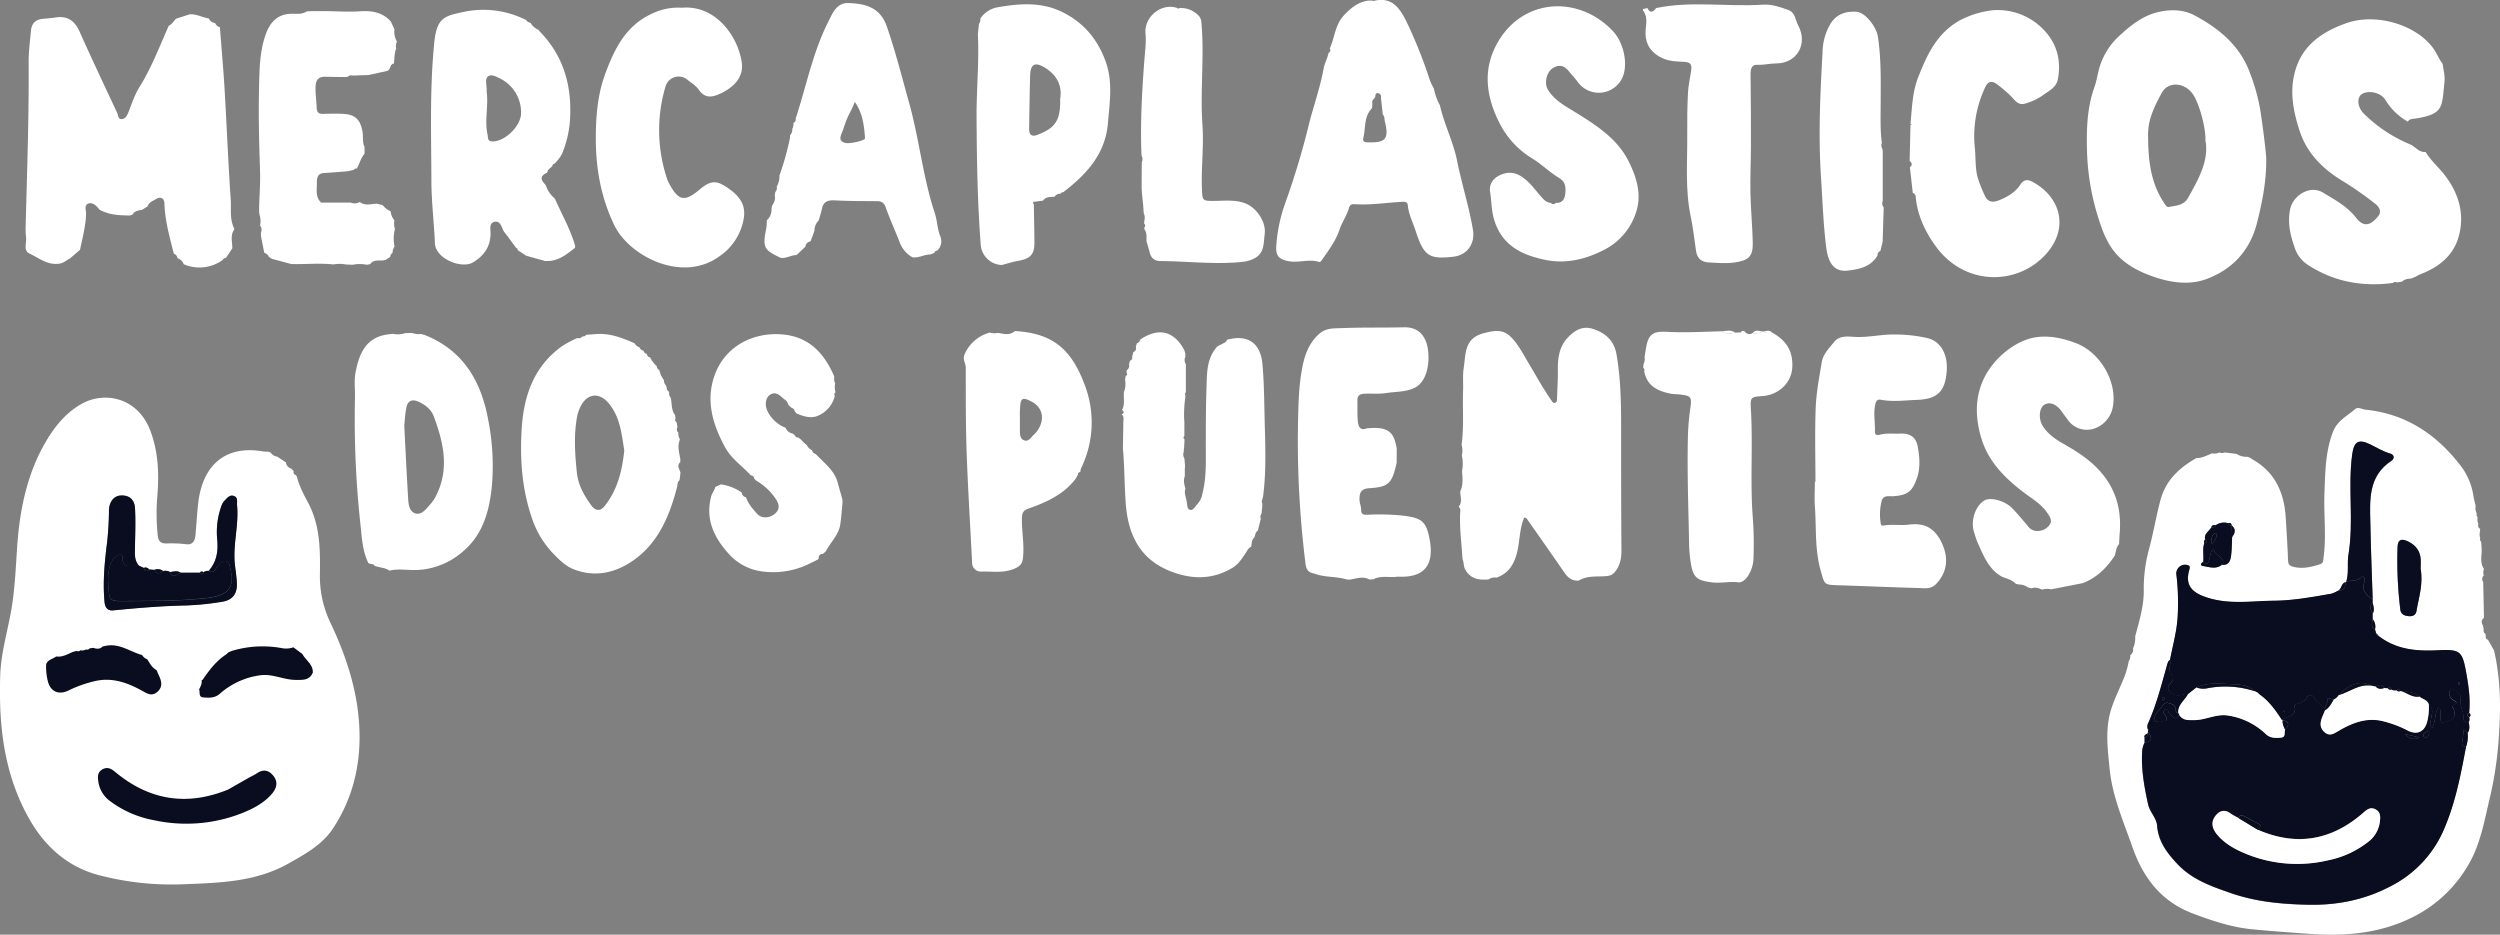 <svg id="Capa_1" data-name="Capa 1" xmlns="http://www.w3.org/2000/svg" width="1068.67" height="399.55" viewBox="0 0 1068.67 399.55">
  <rect x="0" y="0" width="1068.67" height="399.55" fill="#808080" stroke="none"/>
  <defs>
    <style>
      .cls-1 {
        fill: #fff;
      }

      .cls-2 {
        fill: #090d1f;
      }
    </style>
  </defs>
  <title>logoLightMercadoDosPuentes</title>
  <path class="cls-1" d="M276.15,388.94c1,4.14,3,7.86,5,11.59,5.11,9.84,5,20.46,4.85,31.09a45.76,45.76,0,0,0,4.68,20.23c7.07,15,12.07,30.73,12.28,47.49.19,14.42-3.4,28.07-11.4,40.16-4.64,7-12,11-19.23,15.06-13.75,7.65-28.82,8.12-43.94,8.7a123,123,0,0,1-37-3.89c-13.1-3.53-22.62-11.92-29.29-23.44-11.07-19.13-13.44-40.06-12.75-61.77.36-11.11,4-21.51,5.38-32.35.94-7.19,1.34-14.41,1.79-21.63,1.06-16.74,4.25-32.94,13.15-47.44,3.8-6.18,8.67-11.79,15.2-15.17,9.56-4.94,23.32-2.21,28.64,11.8,3.45,9.11,3.8,18.55,3,28.05a89,89,0,0,0,.18,16.81c.22,2.31,1.29,3.43,3.57,3.38a54.86,54.86,0,0,1,8.59.33c3,.4,3.83-1.78,4-4.23.41-4.47.63-9,1.15-13.43,1.8-15.62,11.11-24.89,27.74-22a16.35,16.35,0,0,0,2.22.1l1,.36a3.82,3.82,0,0,0,2.8,1.75l3.74,2.48a3,3,0,0,0,2.28,2.63l1,1.11c-.22,1,.26,1.49,1.14,1.74A.38.38,0,0,0,276.15,388.94Zm-54.22,40.9a3.86,3.86,0,0,0-2.93-.43,3.72,3.72,0,0,0-3.78-.5l-2.25-.18a1.78,1.78,0,0,0-2.25-.66l-2-.93c-1.56-1.63-1.86-3.64-1.83-5.8.09-6.21.38-12.45.07-18.65-.2-4.1-2.63-5.86-6.26-5.61-2.82.2-4.81,2.75-4.88,6.42a132.52,132.52,0,0,1-.82,13.79c-1,8.39-1.87,16.81-1.07,25.3.23,2.45,1.36,3.81,3.75,3.57,10.41-1,20.81-1.91,31.28-2.11a121.6,121.6,0,0,0,15.2-1.57c4.48-.66,6.55-3.41,6.33-8-.13-2.6-.53-5.19-.83-7.78-1-8.51,1.73-16.89.92-25.39-.14-1.43.51-3.3-1.23-4-2-.81-3.16,1.05-4.35,2.22a7,7,0,0,0-1.32,2.62,32.87,32.87,0,0,0-1.56,14c.44,4.95-.35,9.38-3.7,13.18a2.74,2.74,0,0,0-2.19.53,1,1,0,0,0-1.56.19l-8.2,0C225,429.06,223.47,429.66,221.93,429.84Z" transform="translate(-149.26 -185.3)"/>
  <path class="cls-1" d="M241.26,195.2a2.76,2.76,0,0,0,2,1.73c.67,8.81,1.47,17.61,2,26.42.93,15.76,1.55,31.54,2.63,47.28.28,4.13-.54,8.47,1.53,12.4a.24.24,0,0,0,0,.36c-1.88,2.53-.76,5.38-.87,8.09-.89,1.36-1.79,2.71-2.69,4.07a1.42,1.42,0,0,0-1.41.89,17,17,0,0,1-16.67,1.81,3.84,3.84,0,0,0-2.64-2.52,2.39,2.39,0,0,0-1.59-2c-1.74-7.08-3.8-14.09-4-21.47-.06-2.17-1.63-3.14-3.65-1.84-1.31.82-3,1.3-3.54,3.09L210,275c-1.57.27-3.21.41-4.09,2.05l-1.14.37c-3.83-.07-7.67-.12-11.28-1.69l-.9-.35-1.17-.75h.11c-1.16-1.57-2.84-3-4.61-2.27s-.83,2.88-.87,4.4c-.14,5.24-1.56,10.25-2.58,15.33l-4.27,3.67c-1.51.75-2.71,2-4.55,2.24-5.09.79-8.8-2.48-12.87-4.36-2.63-1.22-1.09-4.54-1.37-6.93a28.22,28.22,0,0,1-.2-4.11c.61-23.58,1.46-47.16,1.29-70.76,0-4.48.58-9,1-13.43.25-2.82,1.7-4.64,4.66-5,2-.23,4-.35,5.94-.65,5.13-.79,8.14,1.5,10.21,6.12,5.17,11.6,10.6,23.08,16,34.57.48,1,.37,2.87,2,2.77s2.36-1.7,2.91-3.1c1.41-3.61,2.6-7.33,4.66-10.62,5.17-8.27,8.56-17.37,12.53-26.2l0,0c1.39-.66,2.1-2,3.11-3l5.73-1.86c2.94-.28,5.48,1.33,8.26,1.75h0A3.61,3.61,0,0,0,241.26,195.2Z" transform="translate(-149.26 -185.3)"/>
  <path class="cls-1" d="M785.56,433c-3.9.27-7.34,0-9.8-3.94-1-1.66-.64-3.31-1.33-4.82-.35-6.53-1.31-13-1-19.58.05-.94.32-2-.66-2.72,1.72-2,.75-4.33.68-6.54,1.36-2.82,1-5.78.78-8.74a15.84,15.84,0,0,0-.09-6.68,9,9,0,0,0-.1-4.56c1.08-7.7.37-15.45.64-23.17.11-3.24-.22-6.55.28-9.72.93-5.94.12-12.63,8.62-14.82,4.75-1.22,8.28-1.74,11.73,1.82,3.15,3.25,5.14,7.3,7.43,11.1,3.16,5.25,6.07,10.66,9.6,15.69.43.62.71,1.4,1.64,1.15s.83-1.14.86-1.86c.14-4.12.42-8.25.35-12.36-.08-4.88.68-9.68,3.9-13.26,2.71-3,6.2-5.63,11-4.12,5.49,1.7,9.13,5.1,10.15,10.8,2.07,11.71,2,23.57,2,35.42,0,16.22,0,32.44.14,48.65,0,3.75-.81,7-3.42,9.75a.57.57,0,0,0-.54.44l-1.47.51c-4.24.63-8.74-.4-12.71,2-3,.36-4.81-1.26-6.4-3.58-5.12-7.47-10.34-14.86-15.53-22.28-.35-.51-.67-1.06-1.51-1-2.21,5.12-1.77,10.83-3.39,16.14-1.4,4.61-3.87,7.91-8.46,9.51A4.39,4.39,0,0,0,785.56,433Z" transform="translate(-149.26 -185.3)"/>
  <path class="cls-1" d="M1118,254.12c0,8.91-1.7,17.57-3.86,26.17-3,12.12-10.7,20.4-22.2,24.47-6.75,2.38-14.26,1.41-21-.8-5.16-1.7-10.31-3.95-14.67-7.75-5.58-4.86-8-11.2-10.08-17.91a103.09,103.09,0,0,1-4.78-27.83c-.28-9.43-.09-19,3.2-28.08.88-2.44,1.23-5.08,1.93-7.6a29.79,29.79,0,0,1,8.62-14.13c4.65-4.33,9.77-8.34,15.62-9.93,5.15-1.39,11.23-1.7,16.49,1.1,10.69,5.7,19.68,13.11,23.91,25a82.3,82.3,0,0,1,4.29,15.55c1,6.6,1.87,13.21,2.51,19.86C1118,252.86,1118,253.49,1118,254.12Zm-26-8.85c.2-5.72-2.77-16-5.36-19.72-3.49-5.05-10.56-5.62-13.3-.54-3,5.45-5.88,11.34-5.84,17.65,0,10.06.81,20.17,6.59,29,.64,1,1.33,2.34,2.32,2.12,3-.67,6.32-.53,8.24-4C1089.05,261.8,1093.64,253.93,1092,245.27Z" transform="translate(-149.26 -185.3)"/>
  <path class="cls-1" d="M1178.55,237.29a25.9,25.9,0,0,1-9.67-9.38c-1.84-2.88-6.56-4.11-9.62-2.61-2.69,1.33-2.44,5.69.5,8.61A61.79,61.79,0,0,0,1179.49,247c2.3,1,3.79,3.52,6.65,3.27l0,0c2.26,3.77,5.68,6.59,8.3,10.07,6,7.88,8.5,16.74,5.78,26.29-2.28,8-8.56,12.91-16.14,15.83-1.69.65-3.18,1.93-5.1,2a5,5,0,0,0-3,1.25l-2.22.32a1.25,1.25,0,0,0-1.59.22c-13,1.73-25.22-.48-36.35-7.71a13.91,13.91,0,0,1-5.71-7.55c-1.84-5.25-3-10.23-1.95-16,1.15-6.17,8.54-10.7,14-7.41,5.14,3.09,10.43,5.9,14.33,10.89,3.5,4.49,6.55,2.74,9.4-.8,1.73-2.15.13-4.2-1.56-5.48a147.67,147.67,0,0,0-13.12-9.18c-8.74-5.21-15.7-11.9-18.92-21.73-2.7-8.24-4.37-16.72-2-25.36,3.08-11.33,11.61-17.05,22-20.73,12.23-4.33,29,.32,36.66,10.16,1.8,2.29,2.75,5,4.48,7.3.29,2.44,1,4.93.79,7.32-1.17,10.87,0,14.06-12.39,16C1180.72,236.15,1179.29,236,1178.55,237.29Z" transform="translate(-149.26 -185.3)"/>
  <path class="cls-1" d="M734.21,185.55l1.53,0a2,2,0,0,0,.73.14c7.72-1.91,11.12,3,14,8.82a200.74,200.74,0,0,1,10,25.05,31.26,31.26,0,0,0,1.75,3.65,24.29,24.29,0,0,0,2.57,7.15c1.79,8,5.63,15.39,7.28,23.44,2,10,5.13,19.7,6.83,29.75,1,5.86-2.42,10.79-8.33,11.48-10.41,1.22-12.69-.29-16.16-11-1.17-3.65-3-7.09-3.36-11-.1-1.34-1.13-1.53-2.18-1.47-7,.35-13.9,1.53-20.91,1a1.92,1.92,0,0,0-2,1.45c-.89,3.37-3,6.16-4.11,9.49-1.58,4.8-4.74,8.94-7.65,13.12-.29.42-.62.81-1.2.63-4.22-1.32-8.48.47-12.77-.28-4-.7-5.68-2.14-5.41-6.26a66.8,66.8,0,0,1,3.69-18.16,335.39,335.39,0,0,0,10.19-33.77c2-8.09,4.89-15.93,6.36-24.17.4-2.21,1.65-4.38,2.11-6.7a1.27,1.27,0,0,0,.53-1.91c2.13-4.63,2.18-9.95,6-14.1C726.81,188.62,729.8,186.15,734.21,185.55Zm6.15,48.63-.81-7.24a1.44,1.44,0,0,0-1.36-1.81c-.84-.13-1,.63-1,1.21,0,1.18-1.7,1.56-1.3,2.88-.1.86.14,2-.33,2.54-3.24,3.47-2.51,8-3.43,12.09-.2.89-.59,2.19,1.4,2.27,8.2.36,9.69-1.43,7.57-9.46A3.47,3.47,0,0,0,740.36,234.18Z" transform="translate(-149.26 -185.3)"/>
  <path class="cls-1" d="M395.09,290.28c0,.31,0,.61,0,.91-3.12,2.49-6.2,5-10.34,5.62l-2.36.09-8.19-2.28-3.65-2.41a.94.94,0,0,0-.72-1l-3.66-5-.83-1.06-.84-1.13c-.84-1.76-1.38-4.39-3.77-3.93-2.54.48-1.74,3.21-1.77,5-.09,5.65-2.65,9.43-7.52,12.38-4.71,2.86-16-1.43-16.27-8.21-.36-8.8-1.47-17.58-1.5-26.41-.06-19.81-.76-39.62,1.24-59.42,1.08-10.68,4.37-11.29,12.71-13.08a40.47,40.47,0,0,1,26.6,3.55A2.13,2.13,0,0,0,376,195a7.26,7.26,0,0,0,3.31,3l0-.08.83,1c9.76,10.07,13.41,22.31,12.85,36.07a45.08,45.08,0,0,1-3.44,15.94,15.26,15.26,0,0,1-3.37,4.4.94.94,0,0,0-.81,1c-.85.83-2,1.4-2.2,2.77-3,1.25-3,3-.8,5.07a.32.32,0,0,0,.24.41,11.72,11.72,0,0,0,3.6,5.36c.13.21.27.41.41.62C389.46,277,393.07,283.32,395.09,290.28ZM372,233.67a16.16,16.16,0,0,0-9.37-15c-1.39-.63-3.16-1.71-4.59-.8s-.92,2.91-.8,4.5c.08,1,0,2,.15,3,.58,5.81-1,11.65.28,17.45.27,1.28-.11,2.91,2,2.94C365.12,245.88,372,239.11,372,233.67Z" transform="translate(-149.26 -185.3)"/>
  <path class="cls-1" d="M688.23,407l-1.29,5.15c-1.18.67-1,2-1.56,3-1.19,1-1,2.52-1.26,3.84-1.25.53-1.69,1.74-2.39,2.76-1.56,2.25-3,4.66-5.39,6.12-8.42,5.21-17.33,5.22-26.31,1.79-13.4-5.1-18.57-15.62-19.56-29.28-.57-7.82-.5-15.65-1.2-23.44.06-3.71.15-7.41.18-11.11,0-1.19.47-2.5-.76-3.42,1.13-.48,1.2-1.09.2-1.82,1.36-2.46.55-5.16.82-7.74a9.58,9.58,0,0,0,.49-5.19c.08-.52.15-1,.23-1.56.55-.36.85-.8.43-1.44,0-.36,0-.72,0-1.08a2.3,2.3,0,0,0,1-2.66l.4-1.36c.64-.36,1.19-.77.93-1.64.19-.71.37-1.43.55-2.14,1.14-.44,1.25-1.33,1.05-2.36.15-.46.31-.91.46-1.36a2.1,2.1,0,0,0,1.42-1.61c7.79-5.29,14.41-3.72,18.84,4.48.15.52.29,1.05.44,1.58v1.37a3.05,3.05,0,0,0,.23,3.06v12a1.19,1.19,0,0,0-.14,1.55,52.3,52.3,0,0,0-.57,10.46l.07.73,0,6a.86.86,0,0,0,.07,1.44c-.06,1.26-.13,2.53-.19,3.8l-.13.72c0,.24,0,.48,0,.72a3.48,3.48,0,0,0,.28,3c.08,1,.17,2,.25,3l-.09,1.53,0,3c-.7,1.81-.24,3.57.28,5.32-.71,1.79.2,3.45.46,5.16.33,1.4.1,3.51,1.49,3.88s2.26-1.61,3.3-2.64a8.71,8.71,0,0,0,2-4.36c1.78-6.82,1.42-13.78,1.45-20.73,0-8.2,0-16.4.3-24.59.2-6.18,0-12.55,4.67-17.58l2.44-1.27a2.73,2.73,0,0,0,1.71-1.56c8.64-2.35,14.24,1.26,15.07,10.3.67,7.31.75,14.69.91,22,.25,11.46.88,22.94-.58,34.37a20,20,0,0,1-.65,2.5l-.25.12.26-.2c.59,1.67,0,3.35,0,5C688.19,405.45,687.78,406.16,688.23,407Z" transform="translate(-149.26 -185.3)"/>
  <path class="cls-1" d="M814.49,272c2.35.18,3.48-1.4,3.77-3.25.43-2.72.44-5.6-2.39-7.28-4.17-2.48-7.64-6-11.69-8.47A37.3,37.3,0,0,1,790,237.41c-6-12.09-7-24.19.6-35.81,11-16.88,33.57-18.2,48-3.14,5.33,5.54,7,16.17,3.4,21.45a11.1,11.1,0,0,1-18.33.39c-1.17-1.6-2.56-3.05-3.82-4.59-2.06-2.53-4.47-3-7.11-1.06s-3.32,6.53-1.78,9c3,4.88,8,7.3,12.59,10.18,8.7,5.43,17.3,11.06,22,20.62,3.28,6.62,5.5,13.81,3.23,21.07a27.28,27.28,0,0,1-14.19,16.77c-7.86,4-16.18,5.83-24.57,4.14-9.76-2-18.56-5.86-22-17-1.27-4.09-1.15-8.14-1.79-12.15-.58-3.62,1.79-6.45,5.62-7.67,4.26-1.36,7.51.53,10.38,3.19,2.17,2,3.91,4.45,5.89,6.65,1.08,1.2,2.18,2.45,4,2.56C813,272.86,813.73,272.56,814.49,272Z" transform="translate(-149.26 -185.3)"/>
  <path class="cls-1" d="M439.75,390.58c-1.05.77-.81,2-1.09,3-3.24,12.52-8.19,24.27-19.31,31.71-7.43,5-16,6.85-24.91,3.34-3.42-1.35-6.05-4-8.52-6.52a40.09,40.09,0,0,1-9.29-15.36c-4.39-12.76-5.21-26-4.29-39.18,1-13.71,5.49-26.12,17.44-34.47a53.41,53.41,0,0,1,6.22-3.29,2.12,2.12,0,0,0,2.26-.72,1.48,1.48,0,0,0,1.54-.67l4.42-.33c5.88-.39,11.16,1.67,16.38,4a3.22,3.22,0,0,0,2,1.67l.05,0a2.2,2.2,0,0,0,1.68,1.45,1.87,1.87,0,0,0,1.54,1.42,1.35,1.35,0,0,0,1.3,1.43,11.5,11.5,0,0,0,2.85,3.75,1.8,1.8,0,0,0,1.06,1.67,11.87,11.87,0,0,0,2,4.31,3,3,0,0,0,1,2.39.34.34,0,0,0,.19.5,1.89,1.89,0,0,0,1.05,2.1,2.93,2.93,0,0,0,.67,2.55c.55,2.48.15,5.19,1.83,7.39.06.49.13,1,.2,1.45a1.12,1.12,0,0,0,.47,1.58c.12.72.24,1.44.37,2.16a1.79,1.79,0,0,0,.39,2.34,4.62,4.62,0,0,0,.66,2.9c-1.16,2.8-.35,5.56.16,8.32,0,.47,0,.94,0,1.4-1.77,1.54-.2,3,.07,4.54ZM416.12,377.9c-1.09-6.79-1.69-14.07-6.48-20-4.12-5.12-9.48-4.56-12.34,1.42a18.17,18.17,0,0,0-1.51,5c-1.26,7.73-.74,15.43.08,23.13.57,5.26,3.11,9.73,6.15,13.88,1.89,2.58,4,2.54,5.83.14C413.2,394.63,415.19,386.61,416.12,377.9Z" transform="translate(-149.26 -185.3)"/>
  <path class="cls-1" d="M1005,431.81c-5.71-3.23-7.83-9-10.37-14.52a40.65,40.65,0,0,1-1.52-4.52c-1.57-4.79.47-11.12,4.37-13.51,2.57-1.58,8.82.05,11.94,3.3,2.33,2.42,4.49,5,6.66,7.59a4.9,4.9,0,0,0,4.15,2.13,6.28,6.28,0,0,0,5.36-2.92c1-1.77-.24-3.4-1.18-4.81-2.71-4.05-7-6.34-10.71-9.24-7.47-5.78-14.09-12.44-17.13-21.59-4-12.08-3-24,5.49-33.76,3.83-4.41,9.41-8.4,14.93-9.94,6.25-1.76,13.3-.51,19.76,2,10.21,3.89,17.61,16.34,15.7,27.11a12.06,12.06,0,0,1-7.72,9.29,9.93,9.93,0,0,1-11.66-3.82c-.72-1-1.53-2-2.22-3-2.23-3.41-5.25-4.74-7.64-3.32s-2.63,6.21-.69,9.21c2.17,3.34,5.3,5.54,8.69,7.46,6.45,3.64,12.59,7.63,17.26,13.57,5.78,7.38,7.66,15.76,6.88,24.91-.13,1.49-.17,3-.25,4.48-1.34,1.35-1.28,3.23-1.84,4.88-3.44,5.24-7.71,9.52-13.72,11.78l-13.45,2.65a7.18,7.18,0,0,0-3.82.11c-1.47-.54-2.92-1.2-4.53-.54l-1.54-.34a6.05,6.05,0,0,0-3.72-1.28l-1.51-.3C1009.31,433.1,1007.05,432.64,1005,431.81Z" transform="translate(-149.26 -185.3)"/>
  <path class="cls-1" d="M317.91,290.7a4.4,4.4,0,0,0-.83,2.69,2,2,0,0,0-1,1.7l-2,1.3c-2.16.74-4.9-.6-6.6,1.82l-1.48.27a14.63,14.63,0,0,0-6,0l-3-.14a14.48,14.48,0,0,0-5.25,0c-6-.67-12,0-18-.17l-8.27-2.23-1.27-.8a3,3,0,0,0-2-1.78l0-.05c-.47-2.36-.93-4.71-1.4-7.06,0-.49,0-1,0-1.48a3,3,0,0,0-.39-3.05,9,9,0,0,0-.25-4.75c-.05-.37-.1-.75-.14-1.12l0-2.25c.15-5.07.56-10.15.39-15.21-.39-11.57-.7-23.14-.44-34.72.18-7.83.15-15.78,2.73-23.28,1.66-4.83,4.48-8.78,10.48-9.18,2.4-.16,5,.49,7.28-1.08l3-.07H285l3.71,0c4.82.05,9.66.41,14.45.07,5.1-.36,9.56.43,13.15,4.31l1.56,3.37a8.52,8.52,0,0,0,1.05,5.25,4.61,4.61,0,0,0-.29,3c-.88,2-.69,4.27-1,6.42l.24.22-.25-.22c-1.45.25-1.46,1.63-2,2.58l-.67.52-8.19,1.8-6.72.22a2,2,0,0,0-2.18.61l-.2-.11-.19.13c-3.1,0-6.2-.07-9.3-.12-2.62,0-3.82,1.24-4,3.84-.17,3.13.36,6.2.45,9.29.07,2.19.89,2.81,2.91,2.74,2.86-.1,5.73-.15,8.58,0,5.06.31,7.19,2.51,8.11,7.55.39,2.19-.16,4.49.88,6.57,0,1,0,1.95,0,2.92-1.62,1.84-2.14,4.24-3.26,6.32h-.06a1.07,1.07,0,0,0-1.19.55l-2.87.64c-3.34.25-6.67.54-10,.73-2.92.16-3,2.48-3,4.33,0,2.85-.7,6,1.85,8.32.07.07.24,0,.37,0l12.25,0a4.47,4.47,0,0,0,3.89-.26c2.31,1.8,4.9.74,7.39.74l2.42.62a7.62,7.62,0,0,0,3.25,2.53l.1.23a7.4,7.4,0,0,0,1.63,3.73,7.19,7.19,0,0,0,.22,3.71A16.53,16.53,0,0,0,317.91,290.7Z" transform="translate(-149.26 -185.3)"/>
  <path class="cls-1" d="M966.92,267.78q-.61-5.47-1.25-10.94,1.62-1.42-.1-2.71l.36-15.3.56-.23-.57-.23c.67-6.69.77-13.55,3.24-19.86,3.79-9.71,8.06-19.08,18-24.58a39.41,39.41,0,0,1,14.78-4.32l1.58,0a27.13,27.13,0,0,1,19.54,8.61c5.57,5.86,7.38,13.16,5.85,21.07-.69,3.6-4.26,5.09-6.86,7.06a25.57,25.57,0,0,1-7.1,3.22c-3,1-4.53-1.64-6.1-3.19a60.61,60.61,0,0,0-5.84-5c-2.65-2-4.14-1-5.22,1.38a48.92,48.92,0,0,0-4.35,25.77c.49,4.68,0,9.48,1.65,14a57.07,57.07,0,0,0,2.82,6.81c1.27,2.47,3.48,2.54,5.8,1.6,3.62-1.46,7-3.37,9.18-6.72,1.49-2.27,3.15-2.33,5.39-1.09,12,6.58,15.48,19.91,5.5,30.88-12.21,13.42-34.6,13.64-47-3.37-4.49-6.14-7.82-13.1-8.6-20.94A1.82,1.82,0,0,0,966.92,267.78Z" transform="translate(-149.26 -185.3)"/>
  <path class="cls-1" d="M925.31,391.23c0-10.59-.31-21.18.11-31.75.26-6.44,1.51-12.85,2.55-19.24.58-3.55,3.17-6.1,5.34-8.79s5.6-2.35,8.36-2.16c5.9.4,11.61-1.09,17.46-1a62.63,62.63,0,0,1,14.1,1.55c5.74,1.44,8.76,7,8.18,14.27-.69,8.62-4.06,11.83-12.77,12.13-5.1.18-10.2.92-15.3-.05-1.61-.31-2.13.51-2.46,2-.88,3.87,0,7.72-.15,11.58-.08,1.44,1,1.7,2,1.39,2.89-.83,5.83-.37,8.75-.51,4.15-.2,6.79,1.42,7.53,5.48.82,4.51,1.24,9.11-.34,13.64-2,5.63-4,7.19-9.94,7.64-1.86.14-4.36-.65-5.11,2a22.94,22.94,0,0,0-.33,10c.1.64.79.62,1.23.53,3.55-.65,7.12.08,10.72-.38,7-.88,11.21,1.7,14.11,7.91,3.09,6.63,2.12,12.66-2.46,17.46-2.27,2.37-5,1.8-7.62,1.73-11.34-.3-22.67-.83-34-1.17-6.51-.2-6-.26-7.74-6.32-2.57-9.06-1.8-18.29-2.47-27.45-.25-3.48,0-7,0-10.49Z" transform="translate(-149.26 -185.3)"/>
  <path class="cls-1" d="M330.77,328.49C347.38,335.07,355,348.38,358,365a101.89,101.89,0,0,1,1.57,27.59c-1,10.67-3.65,21-12.32,28.36a31.83,31.83,0,0,1-19.58,8c-4,.17-8-.67-11.95.28-1.94-1.43-4.44-1.2-6.53-2.2a.75.75,0,0,0-1-.54l-1.44-.45c-2.49-5-2.79-10.66-3.35-16a417.54,417.54,0,0,1-2.4-54.9c.1-3.59-.45-7.17.27-10.79,1.58-7.95,4.34-14.74,13.63-16.09l2.26-.27a10.07,10.07,0,0,0,5.28-.27l3-.11a7.46,7.46,0,0,0,3.71.45Zm-8.7,38.82c.54,10.45,1,20.13,1.58,29.81.17,2.81.15,6.56,3,7.59s5-2.1,6.85-4.21a13.44,13.44,0,0,0,1.71-2.43c6.39-11.73,3.75-23.39-.58-34.91-1.05-2.79-3.54-4.81-6.35-6.09-3-1.37-4.86-.43-5.38,2.82C322.41,362.59,322.27,365.33,322.07,367.31Z" transform="translate(-149.26 -185.3)"/>
  <path class="cls-1" d="M487.91,240.43a4,4,0,0,0,.49-2.58,1.71,1.71,0,0,0,1-1.92c4.57-13.86,7.31-28.37,14-41.49,1.73-3.4,3.4-8,8.54-7.83,7.12.23,13.52,1.75,16.37,9.9,3.75,10.75,6.48,21.72,9.54,32.64,4.4,15.69,5.92,32,11.08,47.49,1,3.14,1,6.5,2.25,9.63a5.36,5.36,0,0,1-1.38,6.21c-.69,0-1,.49-1.23,1l-1.76.62c-2.57,0-4.9,1.6-7.54,1.18a12.36,12.36,0,0,1-5.56-6.76c-1.9-4.85-4.08-9.6-5.82-14.52-.78-2.22-2-2.74-4.09-2.73-5.86,0-11.72,0-17.56-.31-3-.17-5,.42-5.64,3.63-.35,1.69-.93,3.34-1.4,5a5.92,5.92,0,0,0-1.78,4.33l-1.65,4.5c-1.13.35-2.06.9-2.16,2.25l-3.83,3.65c-2.34,0-4.39,1.55-6.78,1.2-7.33-3.41-7.82-4.46-6.15-12.82a22,22,0,0,0,.21-3.26,5.94,5.94,0,0,0,2-4.54l.18-1.51c.78-1.4,1.67-2.77,1.18-4.51l.25-1.51a2.23,2.23,0,0,0,.59-2.23,9.37,9.37,0,0,0,1.2-4.85,118,118,0,0,0,4.52-16.18c0-.33,0-.66,0-1A3.29,3.29,0,0,0,487.91,240.43Zm26.74-11.56c-.92,2.67-2.36,4.86-3.34,7.25-.85,2.06-1.44,4.23-2.31,6.28s-.74,3.38,1.61,4c1.9.48,8.5-1,8.43-2C518.63,238.94,518,233.55,514.65,228.87Z" transform="translate(-149.26 -185.3)"/>
  <path class="cls-1" d="M746.31,377c0,2,0,4,0,6-2,9-3.3,10.45-11.81,11-3.73.26-4.19,2.31-4.08,5.1.05,1.35.7,2.69.68,4,0,2.15,1,2.29,2.8,2.24a96.64,96.64,0,0,1,15.67.45c7.55,1,9.46,2.55,10.84,10.25q3,16.51-13.42,15.77a2.48,2.48,0,0,0-.38,0c-3.39.52-7-.64-10.23,1.11l-1.73.1c-2.91-1.65-5.79-.24-8.69.07l-1-.08c-4.55-1.43-9.48-.78-14-2.58-2.34-.32-3.35-1.73-3.62-4a422.51,422.51,0,0,1-3.23-59.71c.17-7.74.26-15.48,1.62-23.11,1-5.77,2.63-11.21,7.34-15.5,3-2.7,6.26-2.41,9.44-2.54,8.94-.37,17.9-.15,26.84-.36,5.15-.12,8.35,2.36,9.77,7,1.58,5.18,1.19,16-5.39,19-3.73,1.7-8,1.48-12,2.12-3,.47-6.1.13-9.15.27-1.72.07-3.15.6-3.08,2.81.09,3-.09,6,.2,9,.2,2,.84,4.15,3.79,3C743,367.47,745.14,370.19,746.31,377Z" transform="translate(-149.26 -185.3)"/>
  <path class="cls-1" d="M440.7,188.61C455,187.34,464.64,200.5,466.35,212c.83,5.56-2.55,10.26-9.21,13.33-3.44,1.59-6.48,2.16-9.12-1.62-1.24-1.77-3.26-3-5-4.39a5.83,5.83,0,0,0-9.25,2.87,65.48,65.48,0,0,0,.79,40,12.28,12.28,0,0,0,.8,1.68c3.93,7.31,6.59,7.82,12.93,2.48,5-4.21,7.46-4,12.56-.38,4.69,3.34,7.44,7.12,6.27,13.14a24.48,24.48,0,0,1-10.26,15.7c-16.08,11.74-38.67-.13-45-13.22-5.83-12.08-8-24.76-7.91-38,.06-9.06.86-18.07,3.95-26.52,3.83-10.44,8.6-20.52,19.6-25.71A25.69,25.69,0,0,1,440.7,188.61Z" transform="translate(-149.26 -185.3)"/>
  <path class="cls-1" d="M591.19,272.65c.09,5.49.22,11,.25,16.47,0,4.89-1.75,6.77-6.69,7.63-2.45.43-4.83,1.21-7.24,1.83a9.37,9.37,0,0,1-9-8.4c-1.41-18.23-1.7-36.49-1.8-54.77-.06-11.84,1.16-23.64.55-35.48.16-1.49.33-3,.49-4.46a3,3,0,0,0,.58-2.25,11.15,11.15,0,0,1,6.93-4.72c9.28-1.67,18.64-2.49,27.5,1.67,9.29,4.37,15.55,11.55,19.1,21.33,3.21,8.83,1.73,17.63,1,26.51-1.13,13.26-9.28,21.91-19.13,29.48a.92.92,0,0,0-1.05.6,3,3,0,0,0-2.66,1.32c-1.78.11-3.66-.1-4.89,1.64l-3.37.46C590.67,271.44,590.66,271.91,591.19,272.65Zm11.25-45c1-5.82-1.5-10.49-6.82-13.6-4-2.34-5.82-1.29-6,3.34-.24,7.69-.31,15.38-.44,23.07,0,2.62,1.31,3.39,3.62,2.46C599.46,240.24,602.7,237.81,602.44,227.65Z" transform="translate(-149.26 -185.3)"/>
  <path class="cls-1" d="M501,422.09c-1.29,0-1.85.71-1.77,2l-.66.62a.77.77,0,0,0-.6.24l-3.73,1.8A35.16,35.16,0,0,1,475,429.57a23.14,23.14,0,0,1-13.95-7.22c-6.41-7-10.41-14.89-7.78-24.86.4-1.5,1.46-2.58,1.76-4.05l2.41-1.07a20.4,20.4,0,0,1,8.91,3.49l0-.06a2,2,0,0,0,1.71,2l.11.11c.92,2.77,2.86,4.95,4.72,7s4.8,1.94,7.09.39,2.75-3.67,1.25-6.16a25.22,25.22,0,0,0-8.8-8.44l-.87-.94c0-.91-.71-1.09-1.38-1.3-3.71-4-8.33-7.1-11-12-5.42-10-8.45-20.39-4.18-31.45s14.86-17.08,26.52-16.86c12.65.23,19.78,7.37,24.38,18.15a4.64,4.64,0,0,0,.37,2.91,8,8,0,0,0,.15,3.8,1,1,0,0,0-.29,1.5,12.41,12.41,0,0,1-8.07,8.83c-2.95.75-5.64-.17-8.29-1.31l-.74-.84a1.9,1.9,0,0,0-1.44-1.57l-1.35-1.23a3.68,3.68,0,0,0-1.65-2.37c-1.79-1.38-3.42-3.66-6.12-2-2.14,1.34-2.44,4.93-.77,7.72a14.56,14.56,0,0,0,7.35,6.42l.08-.2-.06.21a4.12,4.12,0,0,0,3.22,2.52.47.47,0,0,0,.52.35,1.77,1.77,0,0,0,1.74,1.3l1.2.95.89,1,.61.54.95.82a4.51,4.51,0,0,0,2.2,2.13,2,2,0,0,0,1.55,1.6l1.4,1.41c3.18,3.21,6.74,6.13,8,10.8.62,2.38,1.32,4.74,2,7.11l.06,1.54c-.31,3.07-.51,6.15-.95,9.19-.66,4.61-4.26,7.69-6.23,11.63Z" transform="translate(-149.26 -185.3)"/>
  <path class="cls-1" d="M609,390.06c-5.16,6.66-12.49,10-20.11,12.64-2.24.79-2.73,1.85-2.79,4-.15,5.74,1.13,11.42.43,17.19-.31,2.58-1.39,3.6-3.89,4.61-4.67,1.87-9.35,1-14,1.13a3.71,3.71,0,0,1-3.83-3.82c-.79-15.69-1.79-31.37-2.34-47.07-.43-12.09-.35-24.2-.38-36.31,0-1.92-1.5-3.51-.48-5.72a16.35,16.35,0,0,1,10.76-9.25,7.28,7.28,0,0,0,3.56.13c2.46.46,5,1.2,7.16-.77,16.08.88,24.06,7.68,29.7,22.64a44.59,44.59,0,0,1-1.44,36.08,6.19,6.19,0,0,0-.28,1.46c-.57.21-1.1.45-1,1.2Zm-23.77-26h0c0,1.63,0,3.25,0,4.88s-.12,3.85,1.77,4.57,2.86-1.08,4-2.22a13.77,13.77,0,0,0,1.3-1.35c3.81-4.85,2.94-10.32-2-12.93-4-2.1-4.82-1.64-5,2.93C585.17,361.34,585.23,362.72,585.23,364.09Z" transform="translate(-149.26 -185.3)"/>
  <path class="cls-1" d="M857.24,188.74c15.08-3.14,30.34-.45,45.47-1.44,4-.26,7.49,1,11,2.27,3,1.09,3,4.28,4.22,6.58,4.27,7.95-.53,16.26-9.4,16.26-2.74,0-5.39.74-8.18.59-2.3-.13-2.81,1.8-2.78,4q.18,15.17.16,30.33c0,6.8-.36,13.61-.22,20.41.15,7.05.83,14.1,1,21.15.17,5.88-1.64,7.68-7.47,8.57-3.86.59-7.68.23-11.52,0-3.1-.18-4.79-1.84-5.25-4.84-.75-4.9-1.24-9.86-2.27-14.7-2.46-11.6-1.4-23.32-1.5-35-.05-6,0-12,.32-18,.15-3.11.89-6.19,1.33-9.28.3-2.18.23-3.75-2.84-3.9s-6.42-.16-9.52-1.61c-4.62-2.17-7.05-5.57-7.13-10.6-.05-3.23,1.32-6.55-1-9.69-.73-1,1.14-.74,1.77-1.12C854.73,191.27,856,190.36,857.24,188.74Z" transform="translate(-149.26 -185.3)"/>
  <path class="cls-1" d="M638.17,276.49c-.09-1.25-.17-2.5-.26-3.75-.19-1.74-.37-3.49-.55-5.23,0-.52-.05-1.05-.08-1.57l0-.69c0-3.52,0-7,.07-10.56a3.37,3.37,0,0,0-.13-2.94c-.58-13.57.2-27.11,1.21-40.64.29-3.82.86-7.7.49-11.48-.67-7,6.68-13.27,13.6-10.9.25.33.49.52.69,0a10.64,10.64,0,0,1,8.87,3.76l.63,1.33c1.55,14.95-.51,30,.56,44.91.65,9.14-.58,18.23-.22,27.36.19,4.92.23,5.12,5,5.09,4.44,0,8.87-.61,13.26.94,5,1.78,9.29,8,8.56,13.28-.51,3.72,0,7.83-4.14,10.22-2.72,1.55-5.75,1.7-8.58,1.89-10.55.69-21.09-.54-31.65-.62-2.72,0-4.16-1.17-4.79-3.7-.39-1.56-.88-3.1-1.32-4.66-.12-1.71.29-3.5-.84-5.05-.06-.31-.13-.63-.19-.95a.9.9,0,0,0,0-1.55c0-.48.06-1,.08-1.44A4.4,4.4,0,0,0,638.17,276.49Z" transform="translate(-149.26 -185.3)"/>
  <path class="cls-1" d="M953.73,289.88c-.23.9-.45,1.81-.67,2.72a1.71,1.71,0,0,0-1.2,1.87c-2.85,4.9-7.7,5.9-12.75,6.49-6,.7-8.37-3.52-9.18-9.81-1.3-10.1-1.59-20.31-2.27-30.48-1.16-17.71-.29-35.36.68-53a24.62,24.62,0,0,1,3.36-12.15c2.75-4.41,6.72-5.4,11-5.21,3.86.17,8.68,6.45,9.31,10.69,1.42,9.52,1.21,19.09,1.17,28.68,0,5.58-.24,11.19.51,16.76-.52,1.09,0,2,.38,3l0,2.27c0,.25,0,.49,0,.74l0,18.78a2.52,2.52,0,0,0,.41,2.68l-.45,14.55c-.05.24-.1.47-.14.71v0C953.86,289.4,953.8,289.64,953.73,289.88Z" transform="translate(-149.26 -185.3)"/>
  <g>
    <path class="cls-1" d="M851.7,342.55l.12-1.64a4.6,4.6,0,0,0,.45-3c.19-1.22.37-2.44.57-3.65,1-5.94,2.84-7.44,8.76-7.12,7.9.42,15.79,0,23.68-.25,1.79,1.31,3.74,1,5.71.61l2.25-.09a2.85,2.85,0,0,0,2.27.07,2.31,2.31,0,0,0,2.93.18,5.17,5.17,0,0,0,4.27-.73l.27.18.26-.17a3.48,3.48,0,0,0,3.51.49c5.79,3.22,9,7.62,8.66,14.77s-6.2,11.91-12.58,12.39c-5.25.39-5.43.44-5.11,5.83.91,15.54-.4,31.1.84,46.62a156.33,156.33,0,0,1,.24,17.18c-.14,4.9-3.43,10.4-6.49,10-3.87-.48-7.6.54-11.46,0-6.06-.79-7.83-2-8.78-8a58.2,58.2,0,0,1-.76-7.79c-.28-15.33-.88-30.66-.53-46a103.13,103.13,0,0,1,1-12.29c.77-5.28.47-5.69-4.94-6.26-1.12-.12-2.26-.08-3.36-.29-5.58-1.08-10.23-3.3-11.38-9.63A1.09,1.09,0,0,0,851.7,342.55Z" transform="translate(-149.26 -185.3)"/>
    <path class="cls-1" d="M891,327.52c-2,.42-3.92.7-5.71-.61C887.21,326.82,889.22,326.07,891,327.52Z" transform="translate(-149.26 -185.3)"/>
    <path class="cls-1" d="M902.71,327a5.17,5.17,0,0,1-4.27.73C899.62,326,901.23,326.86,902.71,327Z" transform="translate(-149.26 -185.3)"/>
    <path class="cls-1" d="M906.75,327.45a3.48,3.48,0,0,1-3.51-.49C904.46,326.75,905.72,326.27,906.75,327.45Z" transform="translate(-149.26 -185.3)"/>
    <path class="cls-1" d="M895.51,327.5a2.85,2.85,0,0,1-2.27-.07C894,326.55,894.78,326.51,895.51,327.5Z" transform="translate(-149.26 -185.3)"/>
  </g>
  <path class="cls-2" d="M380.09,198.83l-.83-1Z" transform="translate(-149.26 -185.3)"/>
  <path class="cls-2" d="M953.73,289.88c.07-.24.13-.48.2-.72C953.86,289.4,953.8,289.64,953.73,289.88Z" transform="translate(-149.26 -185.3)"/>
  <path class="cls-2" d="M365.36,285.08l.83,1.06Z" transform="translate(-149.26 -185.3)"/>
  <path class="cls-2" d="M238.45,429.4c3.35-3.8,4.14-8.23,3.7-13.18a32.87,32.87,0,0,1,1.56-14,7,7,0,0,1,1.32-2.62c1.19-1.17,2.32-3,4.35-2.22,1.74.7,1.09,2.57,1.23,4,.81,8.5-1.89,16.88-.92,25.39.3,2.59.7,5.18.83,7.78.22,4.56-1.85,7.31-6.33,8a121.6,121.6,0,0,1-15.2,1.57c-10.47.2-20.87,1.07-31.28,2.11-2.39.24-3.52-1.12-3.75-3.57-.8-8.49,0-16.91,1.07-25.3a132.52,132.52,0,0,0,.82-13.79c.07-3.67,2.06-6.22,4.88-6.42,3.63-.25,6.06,1.51,6.26,5.61.31,6.2,0,12.44-.07,18.65,0,2.16.27,4.17,1.83,5.8-1.5,0-3,.08-4.49.05a2.33,2.33,0,0,1-2.52-2.23c-.15-1,.4-2.79-1.19-2.6a4.63,4.63,0,0,0-3.33,2.58c-2.05,3.77-1.89,7.63-1.57,11.71.38,5,.63,5.59,5.7,5.56,12.15-.09,24.26.09,36.41-1.32,8.81-1,12.13-4.3,9.91-12.71-.35-1.31-.31-2.85-2.13-3.1-1.52-.21-2,1.06-2.94,1.88C241.43,428,241.06,430.73,238.45,429.4Z" transform="translate(-149.26 -185.3)"/>
  <path class="cls-2" d="M238.45,429.4c2.61,1.33,3-1.39,4.15-2.44.92-.82,1.42-2.09,2.94-1.88,1.82.25,1.78,1.79,2.13,3.1,2.22,8.41-1.1,11.69-9.91,12.71-12.15,1.41-24.26,1.23-36.41,1.32-5.07,0-5.32-.54-5.7-5.56-.32-4.08-.48-7.94,1.57-11.71a4.63,4.63,0,0,1,3.33-2.58c1.59-.19,1,1.61,1.19,2.6a2.33,2.33,0,0,0,2.52,2.23c1.49,0,3,0,4.49-.05l2,.93c.38,1.48,1.11,1.76,2.25.66l2.25.18c1,2,2.35,1.6,3.78.5a3.86,3.86,0,0,1,2.93.43c1.31,3.18,3,.76,4.57.32l8.2,0c.64.94,1.15.79,1.56-.19A2.74,2.74,0,0,1,238.45,429.4Z" transform="translate(-149.26 -185.3)"/>
  <path class="cls-2" d="M226.5,430.16c-1.56.44-3.26,2.86-4.57-.32C223.47,429.66,225,429.06,226.5,430.16Z" transform="translate(-149.26 -185.3)"/>
  <path class="cls-2" d="M219,429.41c-1.43,1.1-2.77,1.51-3.78-.5A3.72,3.72,0,0,1,219,429.41Z" transform="translate(-149.26 -185.3)"/>
  <path class="cls-2" d="M213,428.73c-1.14,1.1-1.87.82-2.25-.66A1.78,1.78,0,0,1,213,428.73Z" transform="translate(-149.26 -185.3)"/>
  <path class="cls-2" d="M236.26,429.93c-.41,1-.92,1.13-1.56.19A1,1,0,0,1,236.26,429.93Z" transform="translate(-149.26 -185.3)"/>
  <path class="cls-2" d="M1067.42,498.14c2.06,3,1.81,3.77-1.49,4.8l0-2.22a1.44,1.44,0,0,0,1.21-1.83Z" transform="translate(-149.26 -185.3)"/>
  <path class="cls-2" d="M1067.11,498.89a1.44,1.44,0,0,1-1.21,1.83C1065.6,499.65,1066.22,499.18,1067.11,498.89Z" transform="translate(-149.26 -185.3)"/>
  <path class="cls-2" d="M1067.38,497.06l.55.27-.49.64C1067.41,497.67,1067.4,497.37,1067.38,497.06Z" transform="translate(-149.26 -185.3)"/>
  <path class="cls-2" d="M1073.89,484.76c-.23-.45-.51-.74-.47-1s.4-.43.62-.63c.17.25.48.5.48.75S1074.19,484.38,1073.89,484.76Z" transform="translate(-149.26 -185.3)"/>
  <path class="cls-1" d="M1215.39,463.38c2.6,11.26,2.93,22.72,2.21,34.13a160.51,160.51,0,0,1-3.74,27.69c-2.52,10.35-4.17,21.21-9.86,30.47a56.55,56.55,0,0,1-23.24,21.62c-14.18,7.1-29,8.31-44.36,7.2-8.32-.6-16.63-1.19-24.92-2-8.6-.89-16.78-3.67-24.79-6.67-13.28-5-21.16-14.95-25.82-28.24-3.88-11.06-8.64-21.83-9.81-33.61-.84-8.51-2-17.16.69-25.58,1.23-3.86,3-7.55,4.59-11.3a37.8,37.8,0,0,0,2.9-9.21,3,3,0,0,0,.59-2.34c.82-.85,1.52-1.74,1.21-3A10.55,10.55,0,0,0,1062,458c0-.25,0-.49,0-.74,1.71-6.35,3.65-12.79,3.66-19.32a63.56,63.56,0,0,1,2-17c2-7.2,3.18-14.56,5.1-21.76,2.31-8.67,8.11-13.92,15.42-18.09,2.47.1,4.52-1.2,6.73-2a4.49,4.49,0,0,0,3-.38,2.92,2.92,0,0,0,2.32,0l5.14.62a7.23,7.23,0,0,0,4.53,1.22l1.1.39,1.21.79c9.62,5.46,13.47,14.23,14.12,24.79.38,6.1.77,12.2,1,18.31.06,2,.92,2.46,2.62,2.85,3.84.88,7.41-.05,11-1.16,1.62-.49,1.4-1.83,1.57-3,1.24-9.2,0-18.43.37-27.64.34-8.83.4-17.67,3.69-26.1,1.81-4.63,6.08-6.72,9.51-9.66,1.18-1,2.88.16,4.34.31,16.68,1.68,29.62,10,39.8,22.85a28,28,0,0,1,6.36,14.18,32.53,32.53,0,0,0,.84,3.61l.08.74a4.29,4.29,0,0,0,.52,3,1.18,1.18,0,0,0,.33,1.49,4.94,4.94,0,0,0,.35,3,1.57,1.57,0,0,0,.73,2.05c0,1.32-.56,2.65.07,3.95a1.19,1.19,0,0,0,.33,1.5l.15,1.51c0,.52.06,1,.1,1.55v1.45c-.18,2.47-.55,5,1,7.23a3.84,3.84,0,0,0-.08,2.79,1.9,1.9,0,0,0-.26,2.7l.33,15.37c-1.32,1-1.13,2.15-.41,3.37l.3,1.54a1.75,1.75,0,0,0,.8,2c0,.33.07.66.1,1-.18.79.23,1.22.92,1.47Zm-112.15-53.46c-.15-.89-.61-1.29-1.52-.95a6.09,6.09,0,0,0-5.21.77c-.87-.08-1.7-.07-2,1-1,1.7-3.24,2.72-2.64,5.2a1.27,1.27,0,0,0-.36,1.54c-.89,2.63-.13,5.35-.47,8-1,.52-1.44,1.56-.17,1.75,2.64.39,5.45,1.53,8-.4l.2-.21.24.15c2.87.06,3.39-2.08,3.65-4.17.31-2.55.3-5.14.43-7.7,1.2-1.7,1.76-3.37-.17-5Zm-36.13,89c-.89.29-1.51.76-1.21,1.83l0,2.22a9.4,9.4,0,0,0-1,4.33c-.35,7.4,1,14.57,2.54,21.77.74,3.42,3.62,5.88,3.88,9.19.53,6.85,4.26,11.73,8.69,16.43,6.36,6.77,14.72,9.62,23.16,12.53,10.47,3.61,21.36,4.61,32.24,4.86,12.51.29,24.52-2,35.92-8a48.65,48.65,0,0,0,22.89-24.92c4.68-11.08,6.92-22.75,9.11-34.46a13.19,13.19,0,0,0,.72-6c1-1.45.8-3,.43-4.6a2.44,2.44,0,0,0,.29-2.16,1,1,0,0,0,0-1.71c.62-5.62-.16-11.2-1.12-16.67-1.78-10.13-2.53-10.68-12.64-10.2-9,.43-17.62-.4-25-6.21l-1-1.15-.47-1.64a4.9,4.9,0,0,0-1-4.3l0-2.41c1-1.54.31-3.09,0-4.64v-1.36c-.35-10.82-.79-21.64-1-32.47-.21-10-1-20.21,9-26.83,1.26-.82,1.49-2.53-.56-3.09-3-.82-5.63-2.5-8.41-3.86-5.07-2.47-7-1.38-7.8,4.29-1.91,14.19.75,28.55-1.59,42.73-.64,3.87.29,7.9-1,11.74l-.1.09c-2,.3-1.68,2.74-3.18,3.53a13.25,13.25,0,0,1-3,1.38c-8.07,1.4-16.16,2.9-24.36,3-10.13.12-20.36,1.92-30.33-1.91-5.62-2.15-7.74-5.43-6.07-11.3.3-1.05.44-1.61-.63-2a3.77,3.77,0,0,0-4.9,3.75,101.75,101.75,0,0,1,.53,18.94c-.42,6-2.12,12-3.26,18-.79.32-.95,1.05-1.16,1.77-2.39,8.41-4.52,16.91-8.06,24.95a3.39,3.39,0,0,0-.25,2.85c0,.31,0,.61,0,.91v.17ZM1184,428.3c0-.56.08-2.19,0-3.8-.23-3.9-2.38-6.43-5.87-7.95-2.38-1-3.78-.53-4,2.34a169.55,169.55,0,0,0,1.15,26.85c.22,2.11,1.76,2.84,3.72,2.95,1.75.11,2.94-.52,3.23-2.34C1183.19,440.72,1185.16,435.2,1184,428.3Z" transform="translate(-149.26 -185.3)"/>
  <path class="cls-2" d="M1112.24,381.67l-1.21-.79Z" transform="translate(-149.26 -185.3)"/>
  <path class="cls-2" d="M1204.54,494c.37,1.58.57,3.15-.44,4.6l-1.67-1.42c-.22,1.88-.32,3.57-.65,5.21-.3,1.47.38,2,1.61,2.25-2.19,11.71-4.43,23.38-9.11,34.46A48.65,48.65,0,0,1,1171.39,564c-11.4,6.09-23.41,8.34-35.92,8-10.88-.25-21.77-1.25-32.24-4.86-8.44-2.91-16.8-5.76-23.16-12.53-4.43-4.7-8.16-9.58-8.69-16.43-.26-3.31-3.14-5.77-3.88-9.19-1.56-7.2-2.89-14.37-2.54-21.77a9.4,9.4,0,0,1,1-4.33c3.3-1,3.55-1.82,1.49-4.8a1,1,0,0,1,0-.17l.49-.64-.55-.27a3.39,3.39,0,0,1,.25-2.85c3.54-8,5.67-16.54,8.06-24.95.21-.72.37-1.45,1.16-1.77.76,1.86-1.14,3.91.39,5.72,1.21,1.43,1.33,2.49-.13,4.12-2,2.27-1,4,2,5,2,.66,3.65-.63,5.49-.36-1.37,2.75-4.53,4.59-4.17,8.23a1.39,1.39,0,0,1-1.11-1.33c.09-2.19-1.49-2.62-3.09-3-1.76-.47-2.37.95-3.21,2-.7.86-1.43,1.7-2.12,2.57a3.44,3.44,0,0,0-.38,3.52c1.41-.79,3-.09,4.36-.49,1-.31.56-1.69-.16-2.52s-.91-1.72,0-2.26c1.66-1,1.15,1,1.77,1.42,1.27.88,2.28,4.1,4.31.75,1.55,2.46,3.8,2.23,6.38,2.26,4.89,0,9.34-2.64,14.2-2a29.71,29.71,0,0,1,16.48,8c1.91,1.78,4.34,1.72,6.64,1.45,1.89-.21,1.16-2.17,1.58-3.37,1.71-1.83,2-3.32-1-4a.42.42,0,0,1-.4-.13c2.13-1.68,6.56-1.27,5.44-6,0-.19.44-.67.75-.76,2-.57,3.7-1.28,4.82-3.33.42-.76,2.53-.57,2.9.5.86,2.48,3.7,3.08,4.59,5.39-.34.8-.66,1.6-1,2.39-1,2.43-1.53,4.86.68,6.9s4.08.71,6.3-.58c5.5-3.22,11.34-5.56,18-4.21a47.43,47.43,0,0,1,11.53,4.26c3.95,1.95,7,.34,8.12-3.84a25.71,25.71,0,0,0,.72-7.4c2.36,1.87,1.13,4.27.9,6.48-.13,1.24-.9,2.5.46,3.7,1.66-2.88,1-6.23,2.72-8.94,1.29.76.86,1.86.86,2.76,0,4.51,0,4.42,4.14,2.73,2.27-.91,1.93-2.57,1.7-4.31-.09-.69-1.37-1.48-.61-1.87,3-1.5,1-1.74-.32-2.79a3.3,3.3,0,0,1-.81-3.77.88.88,0,0,1,1.27-.4c1.51,1,3.73,1.87,3.29,4-.6,2.95,1.37,5.34,1.13,8.14C1202.11,493.69,1203.33,494,1204.54,494Zm-98.28,41c-1.17-.68-2.4-1.27-3.49-2-2.55-1.84-4.69-1.25-6.48,1-2.12,2.73-1.35,5.46.57,7.83,3.12,3.86,7.46,6.29,11.86,8.15a57.52,57.52,0,0,0,35.48,3.07,40.78,40.78,0,0,0,18.24-8.64,12.77,12.77,0,0,0,4.17-8.44c.27-2,0-3.8-2-4.8s-3.5.08-5,1.39c-13.53,11.89-28.58,14.64-45.24,7.37.08-.85,2.39-1.44.31-2.54-2.27-1.21-4.52-2.47-6.85-3.55C1107.05,533.49,1106.49,534.22,1106.26,535Zm71-35.91c1.67,1.94,3.72,2.67,6.21,1.46C1181.43,500,1179.38,499.57,1177.25,499.11Zm9.7-1.05a2,2,0,0,0-1.7,1.18.87.87,0,0,0,.86,1.26c.86,0,1.23-.71,1.46-1.42C1187.73,498.57,1187.65,498.11,1187,498.06Zm-113.06-13.3c.3-.38.63-.62.63-.86s-.31-.5-.48-.75c-.22.2-.58.39-.62.63S1073.66,484.31,1073.89,484.76Z" transform="translate(-149.26 -185.3)"/>
  <path class="cls-2" d="M1204.54,494c-1.21,0-2.43-.29-2.3-1.78.24-2.8-1.73-5.19-1.13-8.14.44-2.15-1.78-3-3.29-4a.88.88,0,0,0-1.27.4,3.3,3.3,0,0,0,.81,3.77c1.29,1.05,3.29,1.29.32,2.79-.76.39.52,1.18.61,1.87.23,1.74.57,3.4-1.7,4.31-4.17,1.69-4.11,1.78-4.14-2.73,0-.9.43-2-.86-2.76-1.68,2.71-1.06,6.06-2.72,8.94-1.36-1.2-.59-2.46-.46-3.7.23-2.21,1.46-4.61-.9-6.48-.58-2-2.68-2.24-4-3.37a8.3,8.3,0,0,0-6.73-2l-1.5-.44c-.37-.82-.84-1.1-1.51-.28a2.75,2.75,0,0,1-2.25-.35c-.28-.81-.69-1.25-1.48-.47l-1.53-.19c-1-1.73-2.31-1.35-3.7-.61l-1.55-.33c-4.67-2.39-9.57-1-14.29,4a4.24,4.24,0,0,1-2.1,1.84c-.92.26-2.67-1.4-2.62.17,0,1.74-1.55,2.82-1.09,4.45l0,0c-.89-2.31-3.73-2.91-4.59-5.39-.37-1.07-2.48-1.26-2.9-.5-1.12,2-2.84,2.76-4.82,3.33-.31.09-.79.57-.75.76,1.12,4.69-3.31,4.28-5.44,6-2.65-4.09-5.45-8.07-9.53-10.91l-.9-.87-1.22-.58c-2.35-2.45-5.59-2.78-8.58-2.9-5.44-.24-11-1.11-16.25,1.33l-3.61,2.85c-1.84-.27-3.5,1-5.49.36-3-1-4-2.77-2-5,1.46-1.63,1.34-2.69.13-4.12-1.53-1.81.37-3.86-.39-5.72,1.14-6,2.84-11.95,3.26-18a101.75,101.75,0,0,0-.53-18.94,3.77,3.77,0,0,1,4.9-3.75c1.07.4.93,1,.63,2-1.67,5.87.45,9.15,6.07,11.3,10,3.83,20.2,2,30.33,1.91,8.2-.09,16.29-1.59,24.36-3a13.25,13.25,0,0,0,3-1.38c2.61.22,2.9-1.66,3.18-3.53l.1-.09c2-1,4.45,0,6.43-1.94,1.05-1,1.91.76,1.46,1.87-1.51,3.81.88,5.69,3.45,7.56v1.36c-1.54,1.54-.83,3.09,0,4.64,0,.8,0,1.61,0,2.41-.13,1.54-1,3.25,1,4.3.16.54.31,1.09.47,1.64a1.22,1.22,0,0,0,1,1.15c7.43,5.81,16,6.64,25,6.21,10.11-.48,10.86.07,12.64,10.2,1,5.47,1.74,11.05,1.12,16.67-1,.58-1,1.15,0,1.71A2.44,2.44,0,0,1,1204.54,494Zm-3.79-16.56c-.15-.29-.26-.48-.36-.67a3.74,3.74,0,0,0-.34.87c0,.17.17.37.27.57C1200.47,477.91,1200.62,477.64,1200.75,477.42Zm-74.66,12a3,3,0,0,0-.48-.34s-.25.16-.24.19a3.35,3.35,0,0,0,.28.53Z" transform="translate(-149.26 -185.3)"/>
  <path class="cls-2" d="M1163.49,441.53c-2.57-1.87-5-3.75-3.45-7.56.45-1.11-.41-2.9-1.46-1.87-2,1.95-4.43.95-6.43,1.94,1.27-3.84.34-7.87,1-11.74,2.34-14.18-.32-28.54,1.59-42.73.76-5.67,2.73-6.76,7.8-4.29,2.78,1.36,5.38,3,8.41,3.86,2,.56,1.82,2.27.56,3.09-10.07,6.62-9.23,16.86-9,26.83C1162.7,419.89,1163.14,430.71,1163.49,441.53Z" transform="translate(-149.26 -185.3)"/>
  <path class="cls-2" d="M1184,428.3c1.14,6.9-.83,12.42-1.73,18.05-.29,1.82-1.48,2.45-3.23,2.34-2-.11-3.5-.84-3.72-2.95a169.55,169.55,0,0,1-1.15-26.85c.17-2.87,1.57-3.37,4-2.34,3.49,1.52,5.64,4.05,5.87,7.95C1184.1,426.11,1184,427.74,1184,428.3Z" transform="translate(-149.26 -185.3)"/>
  <path class="cls-2" d="M1091.07,425.49c.34-2.66-.42-5.38.47-8,1-.31,1.35-.77.36-1.55-.6-2.48,1.68-3.5,2.64-5.2.83,0,1.64,0,2-1a6.09,6.09,0,0,1,5.21-.77,1.33,1.33,0,0,0,1.52.95l0,0c0,1.65.11,3.3.17,5-.13,2.56-.12,5.15-.43,7.7-.26,2.09-.78,4.23-3.65,4.16,1.23-3.52-3.58-3.76-3.7-6.62a2.44,2.44,0,0,0-1.32,1.35c-.29,1.19-.46,2.41-.84,3.58C1093,426.6,1092.1,426.62,1091.07,425.49Zm4-7.57c.73-1.51,2-2.63,1.55-4.5,0-.13-.52-.3-.63-.22-1.48,1.06-1.43,2.66-1.43,4.24C1094.56,417.52,1094.72,417.6,1095.07,417.92Z" transform="translate(-149.26 -185.3)"/>
  <path class="cls-2" d="M1091.07,425.49c1,1.13,1.93,1.11,2.43-.41.38-1.17.55-2.39.84-3.58a2.44,2.44,0,0,1,1.32-1.35c.12,2.86,4.93,3.1,3.7,6.62l-.24-.14-.46-.23.26.44c-2.57,1.93-5.38.79-8,.4C1089.63,427.05,1090.09,426,1091.07,425.49Z" transform="translate(-149.26 -185.3)"/>
  <path class="cls-2" d="M1203.39,504.62c-1.23-.25-1.91-.78-1.61-2.25.33-1.64.43-3.33.65-5.21l1.67,1.42A13.06,13.06,0,0,1,1203.39,504.62Z" transform="translate(-149.26 -185.3)"/>
  <path class="cls-2" d="M1103.44,414.91c-.06-1.65-.12-3.3-.17-5C1105.2,411.54,1104.64,413.21,1103.44,414.91Z" transform="translate(-149.26 -185.3)"/>
  <path class="cls-2" d="M1152.05,434.13c-.28,1.87-.57,3.75-3.18,3.53C1150.37,436.87,1150,434.43,1152.05,434.13Z" transform="translate(-149.26 -185.3)"/>
  <path class="cls-2" d="M1163.46,447.53c-.8-1.55-1.51-3.1,0-4.64C1163.77,444.44,1164.46,446,1163.46,447.53Z" transform="translate(-149.26 -185.3)"/>
  <path class="cls-2" d="M1164.49,454.24c-2-1.05-1.11-2.76-1-4.3A4.9,4.9,0,0,1,1164.49,454.24Z" transform="translate(-149.26 -185.3)"/>
  <path class="cls-2" d="M1096.51,409.74c-.33,1-1.14,1-2,1C1094.81,409.67,1095.64,409.66,1096.51,409.74Z" transform="translate(-149.26 -185.3)"/>
  <path class="cls-2" d="M1204.83,491.82c-1-.56-1-1.13,0-1.71A1,1,0,0,1,1204.83,491.82Z" transform="translate(-149.26 -185.3)"/>
  <path class="cls-2" d="M1091.9,415.94c1,.78.65,1.24-.36,1.55A1.28,1.28,0,0,1,1091.9,415.94Z" transform="translate(-149.26 -185.3)"/>
  <path class="cls-2" d="M1103.24,409.92a1.33,1.33,0,0,1-1.52-.95C1102.63,408.63,1103.09,409,1103.24,409.92Z" transform="translate(-149.26 -185.3)"/>
  <path class="cls-2" d="M1166,457a1.22,1.22,0,0,1-1-1.15Z" transform="translate(-149.26 -185.3)"/>
  <path class="cls-1" d="M1114.39,540c16.66,7.27,31.71,4.52,45.24-7.37,1.48-1.31,2.95-2.42,5-1.39s2.27,2.83,2,4.8a12.77,12.77,0,0,1-4.17,8.44,40.78,40.78,0,0,1-18.24,8.64,57.52,57.52,0,0,1-35.48-3.07c-4.4-1.86-8.74-4.29-11.86-8.15-1.92-2.37-2.69-5.1-.57-7.83,1.79-2.3,3.93-2.89,6.48-1,1.09.78,2.32,1.37,3.49,2Z" transform="translate(-149.26 -185.3)"/>
  <path class="cls-1" d="M1183.5,483.08c1.33,1.13,3.43,1.35,4,3.37a25.71,25.71,0,0,1-.72,7.4c-1.09,4.18-4.17,5.79-8.12,3.84a47.43,47.43,0,0,0-11.53-4.26c-6.65-1.35-12.49,1-18,4.21-2.22,1.29-4,2.66-6.3.58s-1.72-4.47-.68-6.9c.34-.79.66-1.59,1-2.39l0,0c1.82-1.07,2.7-2.9,3.71-4.62a4.24,4.24,0,0,0,2.1-1.84c4.75-1.36,8.87-5,14.29-4l1.55.33c1.07,1.2,2.35,1.12,3.7.61l1.53.19a1.18,1.18,0,0,0,1.48.47,2.75,2.75,0,0,0,2.25.35,1.15,1.15,0,0,0,1.51.28l1.5.44C1178.92,482.08,1181,483.46,1183.5,483.08Z" transform="translate(-149.26 -185.3)"/>
  <path class="cls-1" d="M1113,480.73l1.22.58.9.87c4.08,2.84,6.88,6.82,9.53,10.91a.43.43,0,0,0,.41.13c-.27,1.47.42,2.72,1,4-.42,1.2.31,3.16-1.58,3.37-2.3.27-4.73.33-6.64-1.45a29.71,29.71,0,0,0-16.48-8c-4.86-.68-9.31,2-14.2,2-2.58,0-4.83.2-6.38-2.26a.71.71,0,0,0-.37-.61c-.36-3.64,2.8-5.48,4.17-8.23l3.61-2.85a8.3,8.3,0,0,0,4.4.39A40.57,40.57,0,0,1,1113,480.73Z" transform="translate(-149.26 -185.3)"/>
  <path class="cls-2" d="M1080.41,490.24a.71.71,0,0,1,.37.61c-2,3.35-3,.13-4.31-.75-.62-.42-.11-2.42-1.77-1.42-.91.54-.67,1.5,0,2.26s1.18,2.21.16,2.52c-1.33.4-2.95-.3-4.36.49a3.44,3.44,0,0,1,.38-3.52c.69-.87,1.42-1.71,2.12-2.57.84-1,1.45-2.46,3.21-2,1.6.42,3.18.85,3.09,3A1.39,1.39,0,0,0,1080.41,490.24Z" transform="translate(-149.26 -185.3)"/>
  <path class="cls-2" d="M1114.39,540l-8.13-4.93c.23-.8.79-1.53,1.59-1.16,2.33,1.08,4.58,2.34,6.85,3.55C1116.78,538.51,1114.47,539.1,1114.39,540Z" transform="translate(-149.26 -185.3)"/>
  <path class="cls-2" d="M1177.25,499.11c2.13.46,4.18.89,6.21,1.46C1181,501.78,1178.92,501.05,1177.25,499.11Z" transform="translate(-149.26 -185.3)"/>
  <path class="cls-2" d="M1187,498.06c.69.05.77.51.61,1-.23.71-.6,1.43-1.46,1.42a.87.87,0,0,1-.86-1.26A2,2,0,0,1,1187,498.06Z" transform="translate(-149.26 -185.3)"/>
  <path class="cls-2" d="M1126.06,497.21c-.56-1.27-1.25-2.52-1-4C1128.07,493.89,1127.77,495.38,1126.06,497.21Z" transform="translate(-149.26 -185.3)"/>
  <path class="cls-2" d="M1113,480.73a40.57,40.57,0,0,0-20.43-1.18,8.3,8.3,0,0,1-4.4-.39c5.25-2.44,10.81-1.57,16.25-1.33C1107.43,478,1110.67,478.28,1113,480.73Z" transform="translate(-149.26 -185.3)"/>
  <path class="cls-2" d="M1163.25,478.43c-5.42-1-9.54,2.65-14.29,4C1153.68,477.42,1158.58,476,1163.25,478.43Z" transform="translate(-149.26 -185.3)"/>
  <path class="cls-2" d="M1146.86,484.28c-1,1.72-1.89,3.55-3.71,4.62-.46-1.63,1.14-2.71,1.09-4.45C1144.19,482.88,1145.94,484.54,1146.86,484.28Z" transform="translate(-149.26 -185.3)"/>
  <path class="cls-2" d="M1183.5,483.08c-2.55.38-4.58-1-6.73-2A8.3,8.3,0,0,1,1183.5,483.08Z" transform="translate(-149.26 -185.3)"/>
  <path class="cls-2" d="M1168.5,479.37c-1.35.51-2.63.59-3.7-.61C1166.19,478,1167.52,477.64,1168.5,479.37Z" transform="translate(-149.26 -185.3)"/>
  <path class="cls-2" d="M1200.75,477.42c-.13.22-.28.49-.43.77-.1-.2-.3-.4-.27-.57a3.74,3.74,0,0,1,.34-.87C1200.49,476.94,1200.6,477.13,1200.75,477.42Z" transform="translate(-149.26 -185.3)"/>
  <path class="cls-2" d="M1175.27,480.66a1.15,1.15,0,0,1-1.51-.28C1174.43,479.56,1174.9,479.84,1175.27,480.66Z" transform="translate(-149.26 -185.3)"/>
  <path class="cls-2" d="M1126.09,489.42l-.44.38a3.35,3.35,0,0,1-.28-.53s.2-.21.24-.19A3,3,0,0,1,1126.09,489.42Z" transform="translate(-149.26 -185.3)"/>
  <path class="cls-2" d="M1171.51,480a1.18,1.18,0,0,1-1.48-.47C1170.82,478.78,1171.23,479.22,1171.51,480Z" transform="translate(-149.26 -185.3)"/>
  <path class="cls-2" d="M1115.14,482.18l-.9-.87Z" transform="translate(-149.26 -185.3)"/>
  <path class="cls-2" d="M1095.07,417.92c-.35-.32-.51-.4-.51-.48,0-1.58,0-3.18,1.43-4.24.11-.08.6.09.63.22C1097.11,415.29,1095.8,416.41,1095.07,417.92Z" transform="translate(-149.26 -185.3)"/>
  <path class="cls-2" d="M1098.92,426.84l-.26-.44.46.23Z" transform="translate(-149.26 -185.3)"/>
  <g>
    <path class="cls-2" d="M246.8,522.79c-17.73,7.27-33.74,4.52-48.14-7.37-1.58-1.31-3.13-2.42-5.3-1.4s-2.42,2.84-2.13,4.81a12.47,12.47,0,0,0,4.45,8.44,44.69,44.69,0,0,0,19.4,8.64,64.84,64.84,0,0,0,37.75-3.07c4.68-1.87,9.29-4.29,12.61-8.15,2.05-2.37,2.87-5.1.61-7.83-1.89-2.3-4.17-2.89-6.89-1.05-1.16.78-2.47,1.37-3.71,2.05Z" transform="translate(-149.26 -185.3)"/>
    <path class="cls-2" d="M173.26,465.92c-1.42,1.13-3.64,1.35-4.27,3.36a24.8,24.8,0,0,0,.77,7.41c1.17,4.18,4.44,5.79,8.64,3.84a52.17,52.17,0,0,1,12.27-4.26c7.08-1.35,13.29,1,19.15,4.21,2.35,1.29,4.29,2.66,6.69.58s1.84-4.47.73-6.9c-.36-.79-.71-1.59-1.06-2.39l0,0c-1.94-1.07-2.88-2.9-3.95-4.63a4.39,4.39,0,0,1-2.23-1.83c-5.06-1.37-9.44-5-15.21-4l-1.65.33c-1.14,1.2-2.5,1.12-3.94.6l-1.62.2a1.31,1.31,0,0,1-1.58.47,3.07,3.07,0,0,1-2.39.35,1.28,1.28,0,0,1-1.61.28l-1.59.44C178.14,464.92,176,466.3,173.26,465.92Z" transform="translate(-149.26 -185.3)"/>
    <path class="cls-2" d="M248.26,463.57l-1.31.58L246,465c-4.35,2.84-7.32,6.81-10.14,10.91a.48.48,0,0,1-.43.12c.28,1.48-.46,2.72-1.05,4,.45,1.19-.33,3.15,1.68,3.37,2.44.26,5,.33,7.07-1.46a32.61,32.61,0,0,1,17.53-8c5.17-.67,9.91,2,15.1,2,2.76,0,5.15.21,6.79-2.25a.75.75,0,0,1,.4-.62c.39-3.63-3-5.48-4.44-8.22L274.67,462a9.24,9.24,0,0,1-4.68.4A45.67,45.67,0,0,0,248.26,463.57Z" transform="translate(-149.26 -185.3)"/>
  </g>
</svg>
